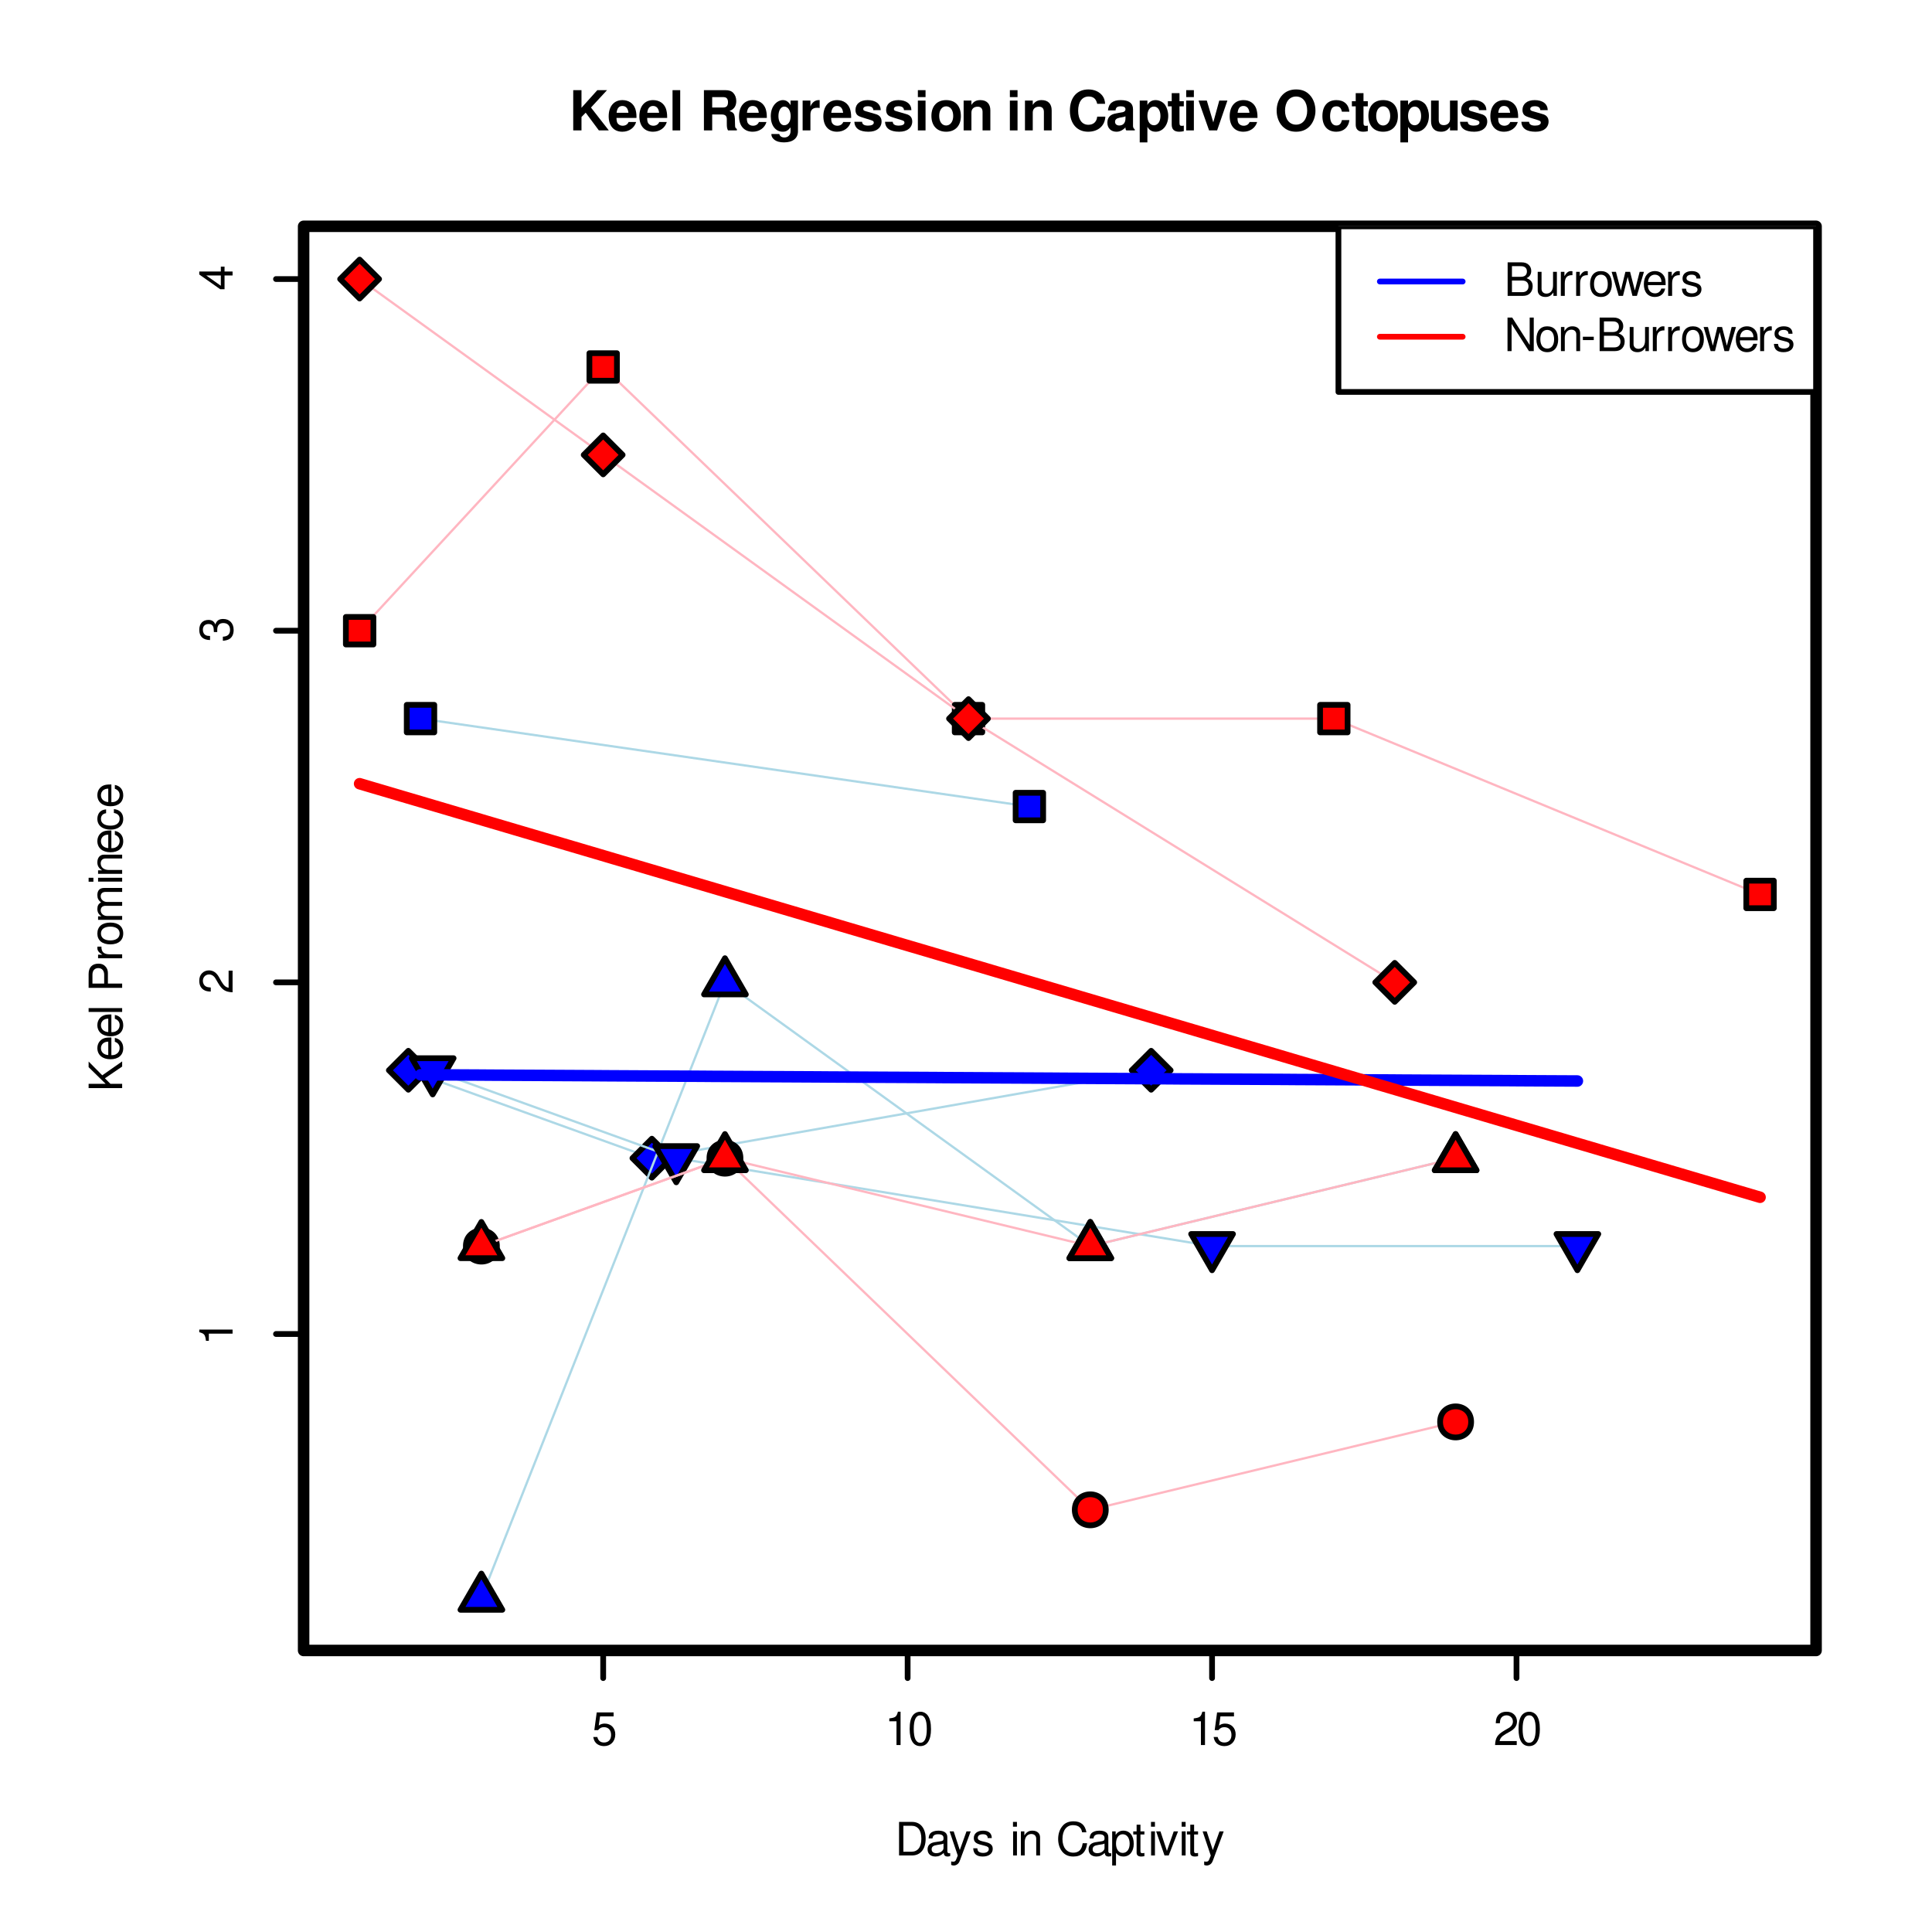 <?xml version="1.0" encoding="UTF-8"?>
<svg xmlns="http://www.w3.org/2000/svg" xmlns:xlink="http://www.w3.org/1999/xlink" width="252pt" height="252pt" viewBox="0 0 252 252" version="1.1">
<defs>
<g>
<symbol overflow="visible" id="glyph0-0">
<path style="stroke:none;" d=""/>
</symbol>
<symbol overflow="visible" id="glyph0-1">
<path style="stroke:none;" d="M 1.609 -1.75 L 2.156 -2.312 L 3.875 0 L 5.172 0 L 2.844 -2.984 L 4.938 -5.25 L 3.672 -5.25 L 1.609 -2.953 L 1.609 -5.25 L 0.531 -5.25 L 0.531 0 L 1.609 0 Z M 1.609 -1.75 "/>
</symbol>
<symbol overflow="visible" id="glyph0-2">
<path style="stroke:none;" d="M 3.781 -1.625 C 3.781 -1.719 3.781 -1.75 3.781 -1.797 C 3.781 -2.188 3.719 -2.547 3.625 -2.828 C 3.375 -3.531 2.75 -3.953 1.953 -3.953 C 0.844 -3.953 0.156 -3.141 0.156 -1.844 C 0.156 -0.594 0.828 0.172 1.938 0.172 C 2.812 0.172 3.516 -0.328 3.734 -1.094 L 2.75 -1.094 C 2.625 -0.781 2.344 -0.609 1.969 -0.609 C 1.688 -0.609 1.453 -0.734 1.312 -0.938 C 1.219 -1.094 1.188 -1.266 1.172 -1.625 Z M 1.188 -2.297 C 1.25 -2.891 1.5 -3.188 1.938 -3.188 C 2.406 -3.188 2.672 -2.875 2.734 -2.297 Z M 1.188 -2.297 "/>
</symbol>
<symbol overflow="visible" id="glyph0-3">
<path style="stroke:none;" d="M 1.484 -5.25 L 0.484 -5.25 L 0.484 0 L 1.484 0 Z M 1.484 -5.25 "/>
</symbol>
<symbol overflow="visible" id="glyph0-4">
<path style="stroke:none;" d=""/>
</symbol>
<symbol overflow="visible" id="glyph0-5">
<path style="stroke:none;" d="M 1.656 -2.078 L 2.891 -2.078 C 3.359 -2.078 3.562 -1.891 3.562 -1.469 L 3.562 -1.25 C 3.562 -1.109 3.562 -0.984 3.562 -0.906 C 3.562 -0.406 3.594 -0.25 3.719 0 L 4.875 0 L 4.875 -0.188 C 4.703 -0.281 4.641 -0.391 4.641 -0.625 C 4.625 -2.172 4.594 -2.25 3.922 -2.531 C 4.516 -2.766 4.797 -3.188 4.797 -3.828 C 4.797 -4.25 4.656 -4.625 4.406 -4.891 C 4.172 -5.141 3.844 -5.25 3.391 -5.25 L 0.578 -5.25 L 0.578 0 L 1.656 0 Z M 1.656 -2.984 L 1.656 -4.344 L 2.953 -4.344 C 3.266 -4.344 3.391 -4.328 3.531 -4.219 C 3.656 -4.109 3.719 -3.922 3.719 -3.688 C 3.719 -3.422 3.656 -3.234 3.531 -3.125 C 3.406 -3.016 3.266 -2.984 2.953 -2.984 Z M 1.656 -2.984 "/>
</symbol>
<symbol overflow="visible" id="glyph0-6">
<path style="stroke:none;" d="M 2.875 -3.891 L 2.875 -3.297 C 2.594 -3.75 2.297 -3.953 1.875 -3.953 C 1.531 -3.953 1.156 -3.781 0.891 -3.5 C 0.5 -3.094 0.297 -2.531 0.297 -1.844 C 0.297 -0.656 0.922 0.172 1.859 0.172 C 2.281 0.172 2.531 0.031 2.875 -0.391 L 2.875 0.125 C 2.875 0.594 2.547 0.922 2.078 0.922 C 1.719 0.922 1.484 0.766 1.406 0.469 L 0.375 0.469 C 0.375 0.766 0.484 0.984 0.75 1.203 C 1.062 1.453 1.484 1.562 2.031 1.562 C 3.156 1.562 3.844 1.031 3.844 0.125 L 3.844 -3.891 Z M 2.062 -3.109 C 2.547 -3.109 2.891 -2.578 2.891 -1.859 C 2.891 -1.156 2.562 -0.672 2.047 -0.672 C 1.609 -0.672 1.297 -1.156 1.297 -1.859 C 1.297 -2.594 1.609 -3.109 2.062 -3.109 Z M 2.062 -3.109 "/>
</symbol>
<symbol overflow="visible" id="glyph0-7">
<path style="stroke:none;" d="M 0.453 -3.891 L 0.453 0 L 1.469 0 L 1.469 -2.062 C 1.469 -2.656 1.75 -2.953 2.344 -2.953 C 2.453 -2.953 2.531 -2.953 2.672 -2.922 L 2.672 -3.953 C 2.609 -3.953 2.578 -3.953 2.547 -3.953 C 2.078 -3.953 1.688 -3.656 1.469 -3.125 L 1.469 -3.891 Z M 0.453 -3.891 "/>
</symbol>
<symbol overflow="visible" id="glyph0-8">
<path style="stroke:none;" d="M 3.641 -2.641 C 3.625 -3.453 2.984 -3.953 1.938 -3.953 C 0.953 -3.953 0.344 -3.453 0.344 -2.656 C 0.344 -2.406 0.422 -2.172 0.562 -2.031 C 0.703 -1.891 0.828 -1.828 1.203 -1.703 L 2.406 -1.328 C 2.656 -1.25 2.734 -1.172 2.734 -1.016 C 2.734 -0.766 2.453 -0.625 1.984 -0.625 C 1.719 -0.625 1.516 -0.672 1.391 -0.766 C 1.281 -0.844 1.234 -0.922 1.203 -1.125 L 0.203 -1.125 C 0.234 -0.281 0.859 0.172 2.047 0.172 C 2.578 0.172 3 0.047 3.281 -0.188 C 3.578 -0.406 3.75 -0.766 3.75 -1.156 C 3.75 -1.656 3.5 -1.984 2.984 -2.125 L 1.703 -2.5 C 1.422 -2.578 1.359 -2.641 1.359 -2.797 C 1.359 -3.016 1.578 -3.156 1.938 -3.156 C 2.422 -3.156 2.656 -2.984 2.672 -2.641 Z M 3.641 -2.641 "/>
</symbol>
<symbol overflow="visible" id="glyph0-9">
<path style="stroke:none;" d="M 1.484 -3.891 L 0.484 -3.891 L 0.484 0 L 1.484 0 Z M 1.484 -5.25 L 0.484 -5.25 L 0.484 -4.344 L 1.484 -4.344 Z M 1.484 -5.25 "/>
</symbol>
<symbol overflow="visible" id="glyph0-10">
<path style="stroke:none;" d="M 2.172 -3.953 C 0.984 -3.953 0.25 -3.172 0.25 -1.891 C 0.25 -0.609 0.984 0.172 2.172 0.172 C 3.359 0.172 4.094 -0.609 4.094 -1.859 C 4.094 -3.188 3.391 -3.953 2.172 -3.953 Z M 2.172 -3.141 C 2.734 -3.141 3.094 -2.641 3.094 -1.875 C 3.094 -1.156 2.719 -0.641 2.172 -0.641 C 1.625 -0.641 1.266 -1.141 1.266 -1.891 C 1.266 -2.641 1.625 -3.141 2.172 -3.141 Z M 2.172 -3.141 "/>
</symbol>
<symbol overflow="visible" id="glyph0-11">
<path style="stroke:none;" d="M 0.453 -3.891 L 0.453 0 L 1.469 0 L 1.469 -2.328 C 1.469 -2.797 1.781 -3.094 2.281 -3.094 C 2.703 -3.094 2.922 -2.859 2.922 -2.406 L 2.922 0 L 3.938 0 L 3.938 -2.609 C 3.938 -3.469 3.469 -3.953 2.625 -3.953 C 2.109 -3.953 1.75 -3.766 1.469 -3.328 L 1.469 -3.891 Z M 0.453 -3.891 "/>
</symbol>
<symbol overflow="visible" id="glyph0-12">
<path style="stroke:none;" d="M 4.906 -3.469 C 4.875 -3.922 4.781 -4.219 4.562 -4.516 C 4.156 -5.047 3.516 -5.344 2.719 -5.344 C 1.234 -5.344 0.312 -4.281 0.312 -2.578 C 0.312 -0.891 1.234 0.172 2.688 0.172 C 4 0.172 4.875 -0.594 4.938 -1.797 L 3.875 -1.797 C 3.812 -1.125 3.391 -0.734 2.719 -0.734 C 1.891 -0.734 1.391 -1.422 1.391 -2.562 C 1.391 -3.719 1.906 -4.422 2.766 -4.422 C 3.391 -4.422 3.734 -4.109 3.875 -3.469 Z M 4.906 -3.469 "/>
</symbol>
<symbol overflow="visible" id="glyph0-13">
<path style="stroke:none;" d="M 3.781 -0.125 C 3.594 -0.281 3.547 -0.406 3.547 -0.594 L 3.547 -2.766 C 3.547 -3.547 3 -3.953 1.953 -3.953 C 0.906 -3.953 0.359 -3.516 0.281 -2.609 L 1.266 -2.609 C 1.312 -3.016 1.484 -3.141 1.969 -3.141 C 2.359 -3.141 2.562 -3.016 2.562 -2.75 C 2.562 -2.625 2.5 -2.516 2.391 -2.453 C 2.25 -2.375 2.25 -2.375 1.75 -2.297 L 1.344 -2.219 C 0.578 -2.094 0.203 -1.703 0.203 -1 C 0.203 -0.297 0.672 0.172 1.391 0.172 C 1.812 0.172 2.203 -0.016 2.562 -0.391 C 2.562 -0.188 2.578 -0.109 2.672 0 L 3.781 0 Z M 2.562 -1.562 C 2.562 -0.984 2.266 -0.641 1.75 -0.641 C 1.422 -0.641 1.203 -0.828 1.203 -1.109 C 1.203 -1.422 1.375 -1.562 1.781 -1.656 L 2.125 -1.719 C 2.406 -1.766 2.438 -1.781 2.562 -1.844 Z M 2.562 -1.562 "/>
</symbol>
<symbol overflow="visible" id="glyph0-14">
<path style="stroke:none;" d="M 1.422 -3.891 L 0.422 -3.891 L 0.422 1.562 L 1.422 1.562 L 1.422 -0.469 C 1.672 -0.031 2.016 0.172 2.5 0.172 C 3.438 0.172 4.141 -0.703 4.141 -1.891 C 4.141 -2.438 3.969 -2.984 3.719 -3.344 C 3.453 -3.703 2.969 -3.953 2.5 -3.953 C 2.016 -3.953 1.672 -3.75 1.422 -3.312 Z M 2.281 -3.109 C 2.781 -3.109 3.125 -2.625 3.125 -1.875 C 3.125 -1.156 2.781 -0.672 2.281 -0.672 C 1.766 -0.672 1.422 -1.156 1.422 -1.891 C 1.422 -2.625 1.766 -3.109 2.281 -3.109 Z M 2.281 -3.109 "/>
</symbol>
<symbol overflow="visible" id="glyph0-15">
<path style="stroke:none;" d="M 2.172 -3.812 L 1.609 -3.812 L 1.609 -4.859 L 0.594 -4.859 L 0.594 -3.812 L 0.094 -3.812 L 0.094 -3.141 L 0.594 -3.141 L 0.594 -0.75 C 0.594 -0.141 0.922 0.172 1.578 0.172 C 1.812 0.172 1.984 0.141 2.172 0.094 L 2.172 -0.625 C 2.062 -0.609 2.016 -0.594 1.938 -0.594 C 1.672 -0.594 1.609 -0.672 1.609 -1.016 L 1.609 -3.141 L 2.172 -3.141 Z M 2.172 -3.812 "/>
</symbol>
<symbol overflow="visible" id="glyph0-16">
<path style="stroke:none;" d="M 2.516 0 L 3.859 -3.891 L 2.797 -3.891 L 2.016 -1.047 L 1.172 -3.891 L 0.094 -3.891 L 1.469 0 Z M 2.516 0 "/>
</symbol>
<symbol overflow="visible" id="glyph0-17">
<path style="stroke:none;" d="M 2.812 -5.344 C 2.078 -5.344 1.469 -5.094 1.016 -4.609 C 0.547 -4.109 0.281 -3.375 0.281 -2.578 C 0.281 -1.797 0.547 -1.062 1.016 -0.562 C 1.484 -0.078 2.062 0.172 2.812 0.172 C 3.562 0.172 4.156 -0.078 4.609 -0.562 C 5.062 -1.047 5.344 -1.812 5.344 -2.547 C 5.344 -3.375 5.078 -4.109 4.609 -4.609 C 4.156 -5.109 3.578 -5.344 2.812 -5.344 Z M 2.812 -4.422 C 3.703 -4.422 4.266 -3.688 4.266 -2.562 C 4.266 -1.484 3.688 -0.75 2.812 -0.75 C 1.938 -0.75 1.375 -1.484 1.375 -2.578 C 1.375 -3.688 1.938 -4.422 2.812 -4.422 Z M 2.812 -4.422 "/>
</symbol>
<symbol overflow="visible" id="glyph0-18">
<path style="stroke:none;" d="M 3.766 -2.438 C 3.688 -3.391 3.062 -3.953 2.078 -3.953 C 0.922 -3.953 0.25 -3.188 0.25 -1.859 C 0.25 -0.578 0.922 0.172 2.062 0.172 C 3.016 0.172 3.672 -0.422 3.766 -1.344 L 2.797 -1.344 C 2.672 -0.844 2.469 -0.641 2.062 -0.641 C 1.562 -0.641 1.25 -1.109 1.25 -1.859 C 1.25 -2.234 1.328 -2.578 1.453 -2.812 C 1.562 -3.031 1.781 -3.141 2.078 -3.141 C 2.484 -3.141 2.672 -2.953 2.797 -2.438 Z M 3.766 -2.438 "/>
</symbol>
<symbol overflow="visible" id="glyph0-19">
<path style="stroke:none;" d="M 3.891 0 L 3.891 -3.891 L 2.891 -3.891 L 2.891 -1.453 C 2.891 -1 2.578 -0.688 2.078 -0.688 C 1.641 -0.688 1.422 -0.922 1.422 -1.391 L 1.422 -3.891 L 0.422 -3.891 L 0.422 -1.188 C 0.422 -0.312 0.891 0.172 1.719 0.172 C 2.25 0.172 2.594 -0.016 2.891 -0.469 L 2.891 0 Z M 3.891 0 "/>
</symbol>
<symbol overflow="visible" id="glyph1-0">
<path style="stroke:none;" d=""/>
</symbol>
<symbol overflow="visible" id="glyph1-1">
<path style="stroke:none;" d="M 0.531 0 L 2.219 0 C 3.328 0 4 -0.828 4 -2.188 C 4 -3.547 3.328 -4.375 2.219 -4.375 L 0.531 -4.375 Z M 1.094 -0.484 L 1.094 -3.875 L 2.125 -3.875 C 2.984 -3.875 3.438 -3.297 3.438 -2.188 C 3.438 -1.078 2.984 -0.484 2.125 -0.484 Z M 1.094 -0.484 "/>
</symbol>
<symbol overflow="visible" id="glyph1-2">
<path style="stroke:none;" d="M 3.203 -0.297 C 3.156 -0.281 3.125 -0.281 3.109 -0.281 C 2.922 -0.281 2.828 -0.375 2.828 -0.531 L 2.828 -2.375 C 2.828 -2.938 2.422 -3.234 1.656 -3.234 C 1.188 -3.234 0.828 -3.109 0.609 -2.875 C 0.469 -2.703 0.406 -2.531 0.391 -2.219 L 0.891 -2.219 C 0.938 -2.594 1.156 -2.766 1.625 -2.766 C 2.094 -2.766 2.328 -2.609 2.328 -2.297 L 2.328 -2.172 C 2.328 -1.953 2.219 -1.875 1.812 -1.828 C 1.109 -1.734 1 -1.703 0.797 -1.625 C 0.438 -1.469 0.25 -1.203 0.25 -0.797 C 0.25 -0.219 0.641 0.141 1.281 0.141 C 1.688 0.141 2 0 2.359 -0.328 C 2.391 0 2.547 0.141 2.875 0.141 C 2.969 0.141 3.047 0.125 3.203 0.078 Z M 2.328 -0.984 C 2.328 -0.828 2.281 -0.719 2.141 -0.578 C 1.938 -0.391 1.688 -0.297 1.391 -0.297 C 1 -0.297 0.781 -0.484 0.781 -0.797 C 0.781 -1.141 0.984 -1.297 1.531 -1.375 C 2.062 -1.453 2.172 -1.469 2.328 -1.547 Z M 2.328 -0.984 "/>
</symbol>
<symbol overflow="visible" id="glyph1-3">
<path style="stroke:none;" d="M 2.328 -3.141 L 1.453 -0.703 L 0.656 -3.141 L 0.125 -3.141 L 1.188 0.016 L 0.984 0.516 C 0.906 0.734 0.797 0.812 0.594 0.812 C 0.5 0.812 0.438 0.797 0.328 0.781 L 0.328 1.234 C 0.422 1.281 0.531 1.312 0.656 1.312 C 0.828 1.312 1 1.25 1.125 1.156 C 1.281 1.047 1.375 0.906 1.469 0.656 L 2.875 -3.141 Z M 2.328 -3.141 "/>
</symbol>
<symbol overflow="visible" id="glyph1-4">
<path style="stroke:none;" d="M 2.625 -2.266 C 2.625 -2.891 2.219 -3.234 1.484 -3.234 C 0.75 -3.234 0.281 -2.859 0.281 -2.281 C 0.281 -1.781 0.531 -1.547 1.281 -1.375 L 1.75 -1.25 C 2.094 -1.172 2.234 -1.047 2.234 -0.828 C 2.234 -0.516 1.938 -0.328 1.5 -0.328 C 1.234 -0.328 1 -0.406 0.875 -0.531 C 0.797 -0.625 0.766 -0.719 0.734 -0.938 L 0.203 -0.938 C 0.234 -0.203 0.641 0.141 1.453 0.141 C 2.25 0.141 2.75 -0.25 2.75 -0.859 C 2.75 -1.328 2.484 -1.578 1.859 -1.734 L 1.391 -1.844 C 0.984 -1.938 0.797 -2.078 0.797 -2.297 C 0.797 -2.594 1.062 -2.766 1.469 -2.766 C 1.875 -2.766 2.094 -2.594 2.094 -2.266 Z M 2.625 -2.266 "/>
</symbol>
<symbol overflow="visible" id="glyph1-5">
<path style="stroke:none;" d=""/>
</symbol>
<symbol overflow="visible" id="glyph1-6">
<path style="stroke:none;" d="M 0.906 -3.141 L 0.406 -3.141 L 0.406 0 L 0.906 0 Z M 0.906 -4.375 L 0.391 -4.375 L 0.391 -3.75 L 0.906 -3.75 Z M 0.906 -4.375 "/>
</symbol>
<symbol overflow="visible" id="glyph1-7">
<path style="stroke:none;" d="M 0.422 -3.141 L 0.422 0 L 0.922 0 L 0.922 -1.734 C 0.922 -2.375 1.266 -2.797 1.781 -2.797 C 2.172 -2.797 2.422 -2.562 2.422 -2.172 L 2.422 0 L 2.922 0 L 2.922 -2.375 C 2.922 -2.891 2.531 -3.234 1.922 -3.234 C 1.453 -3.234 1.156 -3.047 0.875 -2.609 L 0.875 -3.141 Z M 0.422 -3.141 "/>
</symbol>
<symbol overflow="visible" id="glyph1-8">
<path style="stroke:none;" d="M 3.969 -3.016 C 3.797 -3.984 3.25 -4.453 2.281 -4.453 C 1.703 -4.453 1.219 -4.266 0.906 -3.906 C 0.5 -3.469 0.281 -2.844 0.281 -2.141 C 0.281 -1.422 0.516 -0.797 0.922 -0.375 C 1.266 -0.031 1.688 0.141 2.266 0.141 C 3.328 0.141 3.938 -0.438 4.062 -1.594 L 3.484 -1.594 C 3.438 -1.297 3.375 -1.094 3.281 -0.922 C 3.109 -0.562 2.734 -0.359 2.266 -0.359 C 1.391 -0.359 0.844 -1.047 0.844 -2.141 C 0.844 -3.266 1.375 -3.953 2.219 -3.953 C 2.578 -3.953 2.906 -3.859 3.078 -3.672 C 3.25 -3.531 3.344 -3.344 3.406 -3.016 Z M 3.969 -3.016 "/>
</symbol>
<symbol overflow="visible" id="glyph1-9">
<path style="stroke:none;" d="M 0.328 1.312 L 0.828 1.312 L 0.828 -0.328 C 1.094 0 1.391 0.141 1.797 0.141 C 2.609 0.141 3.141 -0.516 3.141 -1.516 C 3.141 -2.578 2.625 -3.234 1.781 -3.234 C 1.359 -3.234 1.016 -3.047 0.781 -2.672 L 0.781 -3.141 L 0.328 -3.141 Z M 1.703 -2.766 C 2.25 -2.766 2.609 -2.281 2.609 -1.531 C 2.609 -0.812 2.25 -0.328 1.703 -0.328 C 1.172 -0.328 0.828 -0.812 0.828 -1.547 C 0.828 -2.281 1.172 -2.766 1.703 -2.766 Z M 1.703 -2.766 "/>
</symbol>
<symbol overflow="visible" id="glyph1-10">
<path style="stroke:none;" d="M 1.531 -3.141 L 1.016 -3.141 L 1.016 -4.016 L 0.516 -4.016 L 0.516 -3.141 L 0.078 -3.141 L 0.078 -2.734 L 0.516 -2.734 L 0.516 -0.359 C 0.516 -0.031 0.719 0.141 1.109 0.141 C 1.25 0.141 1.359 0.125 1.531 0.094 L 1.531 -0.328 C 1.453 -0.312 1.391 -0.297 1.281 -0.297 C 1.062 -0.297 1.016 -0.359 1.016 -0.578 L 1.016 -2.734 L 1.531 -2.734 Z M 1.531 -3.141 "/>
</symbol>
<symbol overflow="visible" id="glyph1-11">
<path style="stroke:none;" d="M 1.703 0 L 2.922 -3.141 L 2.359 -3.141 L 1.469 -0.594 L 0.625 -3.141 L 0.062 -3.141 L 1.156 0 Z M 1.703 0 "/>
</symbol>
<symbol overflow="visible" id="glyph1-12">
<path style="stroke:none;" d="M 2.859 -4.25 L 0.656 -4.25 L 0.344 -1.938 L 0.828 -1.938 C 1.078 -2.234 1.281 -2.328 1.609 -2.328 C 2.188 -2.328 2.531 -1.938 2.531 -1.312 C 2.531 -0.703 2.188 -0.328 1.609 -0.328 C 1.141 -0.328 0.859 -0.562 0.734 -1.047 L 0.203 -1.047 C 0.281 -0.703 0.344 -0.531 0.469 -0.375 C 0.703 -0.047 1.141 0.141 1.625 0.141 C 2.484 0.141 3.078 -0.484 3.078 -1.391 C 3.078 -2.219 2.516 -2.797 1.703 -2.797 C 1.406 -2.797 1.156 -2.719 0.922 -2.547 L 1.094 -3.734 L 2.859 -3.734 Z M 2.859 -4.25 "/>
</symbol>
<symbol overflow="visible" id="glyph1-13">
<path style="stroke:none;" d="M 1.547 -3.094 L 1.547 0 L 2.078 0 L 2.078 -4.344 L 1.734 -4.344 C 1.547 -3.672 1.422 -3.578 0.609 -3.469 L 0.609 -3.094 Z M 1.547 -3.094 "/>
</symbol>
<symbol overflow="visible" id="glyph1-14">
<path style="stroke:none;" d="M 1.656 -4.344 C 1.25 -4.344 0.891 -4.156 0.672 -3.859 C 0.391 -3.484 0.266 -2.906 0.266 -2.094 C 0.266 -0.641 0.734 0.141 1.656 0.141 C 2.547 0.141 3.047 -0.641 3.047 -2.062 C 3.047 -2.906 2.906 -3.469 2.625 -3.859 C 2.406 -4.156 2.047 -4.344 1.656 -4.344 Z M 1.656 -3.875 C 2.219 -3.875 2.5 -3.281 2.5 -2.109 C 2.5 -0.875 2.219 -0.297 1.641 -0.297 C 1.078 -0.297 0.797 -0.906 0.797 -2.094 C 0.797 -3.281 1.078 -3.875 1.656 -3.875 Z M 1.656 -3.875 "/>
</symbol>
<symbol overflow="visible" id="glyph1-15">
<path style="stroke:none;" d="M 3.031 -0.516 L 0.797 -0.516 C 0.859 -0.875 1.047 -1.109 1.562 -1.422 L 2.172 -1.766 C 2.766 -2.094 3.062 -2.531 3.062 -3.078 C 3.062 -3.438 2.922 -3.766 2.672 -4 C 2.422 -4.234 2.109 -4.344 1.703 -4.344 C 1.156 -4.344 0.766 -4.141 0.531 -3.781 C 0.375 -3.547 0.312 -3.281 0.297 -2.844 L 0.828 -2.844 C 0.844 -3.125 0.875 -3.312 0.953 -3.453 C 1.094 -3.719 1.375 -3.875 1.688 -3.875 C 2.172 -3.875 2.531 -3.531 2.531 -3.062 C 2.531 -2.719 2.328 -2.406 1.953 -2.203 L 1.391 -1.875 C 0.516 -1.359 0.25 -0.953 0.203 0 L 3.031 0 Z M 3.031 -0.516 "/>
</symbol>
<symbol overflow="visible" id="glyph1-16">
<path style="stroke:none;" d="M 0.469 0 L 2.453 0 C 2.859 0 3.172 -0.109 3.406 -0.359 C 3.625 -0.594 3.734 -0.906 3.734 -1.25 C 3.734 -1.781 3.5 -2.094 2.938 -2.312 C 3.344 -2.5 3.547 -2.812 3.547 -3.266 C 3.547 -3.594 3.422 -3.859 3.203 -4.062 C 2.969 -4.281 2.672 -4.375 2.25 -4.375 L 0.469 -4.375 Z M 1.031 -2.484 L 1.031 -3.875 L 2.109 -3.875 C 2.422 -3.875 2.594 -3.844 2.75 -3.719 C 2.906 -3.609 2.984 -3.422 2.984 -3.188 C 2.984 -2.953 2.906 -2.766 2.75 -2.641 C 2.594 -2.531 2.422 -2.484 2.109 -2.484 Z M 1.031 -0.484 L 1.031 -2 L 2.391 -2 C 2.891 -2 3.188 -1.719 3.188 -1.234 C 3.188 -0.781 2.891 -0.484 2.391 -0.484 Z M 1.031 -0.484 "/>
</symbol>
<symbol overflow="visible" id="glyph1-17">
<path style="stroke:none;" d="M 2.891 0 L 2.891 -3.141 L 2.391 -3.141 L 2.391 -1.359 C 2.391 -0.719 2.062 -0.297 1.531 -0.297 C 1.141 -0.297 0.891 -0.547 0.891 -0.922 L 0.891 -3.141 L 0.391 -3.141 L 0.391 -0.719 C 0.391 -0.203 0.781 0.141 1.391 0.141 C 1.859 0.141 2.141 -0.031 2.438 -0.438 L 2.438 0 Z M 2.891 0 "/>
</symbol>
<symbol overflow="visible" id="glyph1-18">
<path style="stroke:none;" d="M 0.406 -3.141 L 0.406 0 L 0.922 0 L 0.922 -1.625 C 0.922 -2.391 1.234 -2.719 1.922 -2.703 L 1.922 -3.219 C 1.844 -3.234 1.797 -3.234 1.734 -3.234 C 1.406 -3.234 1.156 -3.047 0.875 -2.578 L 0.875 -3.141 Z M 0.406 -3.141 "/>
</symbol>
<symbol overflow="visible" id="glyph1-19">
<path style="stroke:none;" d="M 1.625 -3.234 C 0.75 -3.234 0.219 -2.609 0.219 -1.547 C 0.219 -0.484 0.75 0.141 1.641 0.141 C 2.531 0.141 3.062 -0.484 3.062 -1.531 C 3.062 -2.609 2.547 -3.234 1.625 -3.234 Z M 1.641 -2.766 C 2.203 -2.766 2.531 -2.312 2.531 -1.531 C 2.531 -0.781 2.188 -0.328 1.641 -0.328 C 1.078 -0.328 0.734 -0.781 0.734 -1.547 C 0.734 -2.312 1.078 -2.766 1.641 -2.766 Z M 1.641 -2.766 "/>
</symbol>
<symbol overflow="visible" id="glyph1-20">
<path style="stroke:none;" d="M 3.328 0 L 4.25 -3.141 L 3.688 -3.141 L 3.062 -0.703 L 2.438 -3.141 L 1.828 -3.141 L 1.234 -0.703 L 0.594 -3.141 L 0.031 -3.141 L 0.953 0 L 1.516 0 L 2.125 -2.469 L 2.75 0 Z M 3.328 0 "/>
</symbol>
<symbol overflow="visible" id="glyph1-21">
<path style="stroke:none;" d="M 3.078 -1.406 C 3.078 -1.891 3.047 -2.172 2.953 -2.406 C 2.75 -2.922 2.266 -3.234 1.688 -3.234 C 0.797 -3.234 0.234 -2.562 0.234 -1.531 C 0.234 -0.484 0.781 0.141 1.672 0.141 C 2.391 0.141 2.891 -0.266 3.016 -0.953 L 2.516 -0.953 C 2.375 -0.547 2.094 -0.328 1.688 -0.328 C 1.375 -0.328 1.094 -0.469 0.938 -0.734 C 0.812 -0.906 0.766 -1.094 0.766 -1.406 Z M 0.781 -1.812 C 0.812 -2.391 1.172 -2.766 1.672 -2.766 C 2.188 -2.766 2.531 -2.375 2.531 -1.812 Z M 0.781 -1.812 "/>
</symbol>
<symbol overflow="visible" id="glyph1-22">
<path style="stroke:none;" d="M 3.875 -4.375 L 3.344 -4.375 L 3.344 -0.797 L 1.062 -4.375 L 0.453 -4.375 L 0.453 0 L 0.984 0 L 0.984 -3.547 L 3.25 0 L 3.875 0 Z M 3.875 -4.375 "/>
</symbol>
<symbol overflow="visible" id="glyph1-23">
<path style="stroke:none;" d="M 1.703 -1.875 L 0.281 -1.875 L 0.281 -1.438 L 1.703 -1.438 Z M 1.703 -1.875 "/>
</symbol>
<symbol overflow="visible" id="glyph2-0">
<path style="stroke:none;" d=""/>
</symbol>
<symbol overflow="visible" id="glyph2-1">
<path style="stroke:none;" d="M -1.531 -1.031 L -2.25 -1.75 L 0 -3.281 L 0 -3.953 L -2.594 -2.141 L -4.375 -3.938 L -4.375 -3.203 L -2.156 -1.031 L -4.375 -1.031 L -4.375 -0.469 L 0 -0.469 L 0 -1.031 Z M -1.531 -1.031 "/>
</symbol>
<symbol overflow="visible" id="glyph2-2">
<path style="stroke:none;" d="M -1.406 -3.078 C -1.891 -3.078 -2.172 -3.047 -2.406 -2.953 C -2.922 -2.75 -3.234 -2.266 -3.234 -1.688 C -3.234 -0.797 -2.562 -0.234 -1.531 -0.234 C -0.484 -0.234 0.141 -0.781 0.141 -1.672 C 0.141 -2.391 -0.266 -2.891 -0.953 -3.016 L -0.953 -2.516 C -0.547 -2.375 -0.328 -2.094 -0.328 -1.688 C -0.328 -1.375 -0.469 -1.094 -0.734 -0.938 C -0.906 -0.812 -1.094 -0.766 -1.406 -0.766 Z M -1.812 -0.781 C -2.391 -0.812 -2.766 -1.172 -2.766 -1.672 C -2.766 -2.188 -2.375 -2.531 -1.812 -2.531 Z M -1.812 -0.781 "/>
</symbol>
<symbol overflow="visible" id="glyph2-3">
<path style="stroke:none;" d="M -4.375 -0.906 L -4.375 -0.406 L 0 -0.406 L 0 -0.906 Z M -4.375 -0.906 "/>
</symbol>
<symbol overflow="visible" id="glyph2-4">
<path style="stroke:none;" d=""/>
</symbol>
<symbol overflow="visible" id="glyph2-5">
<path style="stroke:none;" d="M -1.859 -1.109 L -1.859 -2.484 C -1.859 -2.812 -1.953 -3.094 -2.172 -3.328 C -2.406 -3.594 -2.688 -3.703 -3.094 -3.703 C -3.906 -3.703 -4.375 -3.219 -4.375 -2.359 L -4.375 -0.547 L 0 -0.547 L 0 -1.109 Z M -2.344 -1.109 L -3.875 -1.109 L -3.875 -2.266 C -3.875 -2.797 -3.594 -3.125 -3.109 -3.125 C -2.641 -3.125 -2.344 -2.797 -2.344 -2.266 Z M -2.344 -1.109 "/>
</symbol>
<symbol overflow="visible" id="glyph2-6">
<path style="stroke:none;" d="M -3.141 -0.406 L 0 -0.406 L 0 -0.922 L -1.625 -0.922 C -2.391 -0.922 -2.719 -1.234 -2.703 -1.922 L -3.219 -1.922 C -3.234 -1.844 -3.234 -1.797 -3.234 -1.734 C -3.234 -1.406 -3.047 -1.156 -2.578 -0.875 L -3.141 -0.875 Z M -3.141 -0.406 "/>
</symbol>
<symbol overflow="visible" id="glyph2-7">
<path style="stroke:none;" d="M -3.234 -1.625 C -3.234 -0.75 -2.609 -0.219 -1.547 -0.219 C -0.484 -0.219 0.141 -0.75 0.141 -1.641 C 0.141 -2.531 -0.484 -3.062 -1.531 -3.062 C -2.609 -3.062 -3.234 -2.547 -3.234 -1.625 Z M -2.766 -1.641 C -2.766 -2.203 -2.312 -2.531 -1.531 -2.531 C -0.781 -2.531 -0.328 -2.188 -0.328 -1.641 C -0.328 -1.078 -0.781 -0.734 -1.547 -0.734 C -2.312 -0.734 -2.766 -1.078 -2.766 -1.641 Z M -2.766 -1.641 "/>
</symbol>
<symbol overflow="visible" id="glyph2-8">
<path style="stroke:none;" d="M -3.141 -0.422 L 0 -0.422 L 0 -0.922 L -1.969 -0.922 C -2.438 -0.922 -2.797 -1.25 -2.797 -1.656 C -2.797 -2.031 -2.562 -2.25 -2.172 -2.25 L 0 -2.25 L 0 -2.75 L -1.969 -2.75 C -2.438 -2.75 -2.797 -3.078 -2.797 -3.484 C -2.797 -3.859 -2.562 -4.062 -2.172 -4.062 L 0 -4.062 L 0 -4.578 L -2.359 -4.578 C -2.922 -4.578 -3.234 -4.25 -3.234 -3.656 C -3.234 -3.234 -3.109 -2.984 -2.75 -2.688 C -3.094 -2.516 -3.234 -2.25 -3.234 -1.844 C -3.234 -1.422 -3.078 -1.141 -2.703 -0.875 L -3.141 -0.875 Z M -3.141 -0.422 "/>
</symbol>
<symbol overflow="visible" id="glyph2-9">
<path style="stroke:none;" d="M -3.141 -0.906 L -3.141 -0.406 L 0 -0.406 L 0 -0.906 Z M -4.375 -0.906 L -4.375 -0.391 L -3.75 -0.391 L -3.75 -0.906 Z M -4.375 -0.906 "/>
</symbol>
<symbol overflow="visible" id="glyph2-10">
<path style="stroke:none;" d="M -3.141 -0.422 L 0 -0.422 L 0 -0.922 L -1.734 -0.922 C -2.375 -0.922 -2.797 -1.266 -2.797 -1.781 C -2.797 -2.172 -2.562 -2.422 -2.172 -2.422 L 0 -2.422 L 0 -2.922 L -2.375 -2.922 C -2.891 -2.922 -3.234 -2.531 -3.234 -1.922 C -3.234 -1.453 -3.047 -1.156 -2.609 -0.875 L -3.141 -0.875 Z M -3.141 -0.422 "/>
</symbol>
<symbol overflow="visible" id="glyph2-11">
<path style="stroke:none;" d="M -2.094 -2.828 C -2.391 -2.797 -2.594 -2.734 -2.766 -2.609 C -3.062 -2.406 -3.234 -2.016 -3.234 -1.578 C -3.234 -0.734 -2.562 -0.188 -1.516 -0.188 C -0.5 -0.188 0.141 -0.719 0.141 -1.578 C 0.141 -2.328 -0.312 -2.797 -1.078 -2.859 L -1.078 -2.359 C -0.578 -2.281 -0.328 -2.016 -0.328 -1.594 C -0.328 -1.031 -0.781 -0.703 -1.516 -0.703 C -2.297 -0.703 -2.766 -1.031 -2.766 -1.578 C -2.766 -2 -2.531 -2.266 -2.094 -2.328 Z M -2.094 -2.828 "/>
</symbol>
<symbol overflow="visible" id="glyph2-12">
<path style="stroke:none;" d="M -3.094 -1.547 L 0 -1.547 L 0 -2.078 L -4.344 -2.078 L -4.344 -1.734 C -3.672 -1.547 -3.578 -1.422 -3.469 -0.609 L -3.094 -0.609 Z M -3.094 -1.547 "/>
</symbol>
<symbol overflow="visible" id="glyph2-13">
<path style="stroke:none;" d="M -0.516 -3.031 L -0.516 -0.797 C -0.875 -0.859 -1.109 -1.047 -1.422 -1.562 L -1.766 -2.172 C -2.094 -2.766 -2.531 -3.062 -3.078 -3.062 C -3.438 -3.062 -3.766 -2.922 -4 -2.672 C -4.234 -2.422 -4.344 -2.109 -4.344 -1.703 C -4.344 -1.156 -4.141 -0.766 -3.781 -0.531 C -3.547 -0.375 -3.281 -0.312 -2.844 -0.297 L -2.844 -0.828 C -3.125 -0.844 -3.312 -0.875 -3.453 -0.953 C -3.719 -1.094 -3.875 -1.375 -3.875 -1.688 C -3.875 -2.172 -3.531 -2.531 -3.062 -2.531 C -2.719 -2.531 -2.406 -2.328 -2.203 -1.953 L -1.875 -1.391 C -1.359 -0.516 -0.953 -0.25 0 -0.203 L 0 -3.031 Z M -0.516 -3.031 "/>
</symbol>
<symbol overflow="visible" id="glyph2-14">
<path style="stroke:none;" d="M -2 -1.328 L -2 -1.609 C -2 -2.188 -1.734 -2.5 -1.203 -2.5 C -0.656 -2.5 -0.328 -2.172 -0.328 -1.625 C -0.328 -1.031 -0.625 -0.75 -1.266 -0.719 L -1.266 -0.188 C -0.906 -0.219 -0.688 -0.281 -0.484 -0.375 C -0.078 -0.594 0.141 -1.016 0.141 -1.594 C 0.141 -2.469 -0.391 -3.031 -1.219 -3.031 C -1.766 -3.031 -2.062 -2.828 -2.25 -2.312 C -2.406 -2.719 -2.703 -2.906 -3.141 -2.906 C -3.891 -2.906 -4.344 -2.422 -4.344 -1.609 C -4.344 -0.75 -3.859 -0.297 -2.938 -0.281 L -2.938 -0.812 C -3.203 -0.812 -3.359 -0.844 -3.484 -0.906 C -3.734 -1.031 -3.875 -1.297 -3.875 -1.625 C -3.875 -2.094 -3.594 -2.375 -3.125 -2.375 C -2.812 -2.375 -2.641 -2.266 -2.531 -2.031 C -2.469 -1.891 -2.453 -1.688 -2.438 -1.328 Z M -2 -1.328 "/>
</symbol>
<symbol overflow="visible" id="glyph2-15">
<path style="stroke:none;" d="M -1.047 -1.969 L 0 -1.969 L 0 -2.484 L -1.047 -2.484 L -1.047 -3.125 L -1.531 -3.125 L -1.531 -2.484 L -4.344 -2.484 L -4.344 -2.094 L -1.609 -0.172 L -1.047 -0.172 Z M -1.531 -1.969 L -1.531 -0.625 L -3.438 -1.969 Z M -1.531 -1.969 "/>
</symbol>
</g>
<clipPath id="clip1">
  <path d="M 174 29.52 L 236.883 29.52 L 236.883 52 L 174 52 Z M 174 29.52 "/>
</clipPath>
</defs>
<g id="surface6">
<rect x="0" y="0" width="252" height="252" style="fill:rgb(100%,100%,100%);fill-opacity:1;stroke:none;"/>
<g style="fill:rgb(0%,0%,0%);fill-opacity:1;">
  <use xlink:href="#glyph0-1" x="74.238" y="17.01"/>
  <use xlink:href="#glyph0-2" x="79.238" y="17.01"/>
  <use xlink:href="#glyph0-2" x="83.238" y="17.01"/>
  <use xlink:href="#glyph0-3" x="87.238" y="17.01"/>
  <use xlink:href="#glyph0-4" x="89.238" y="17.01"/>
  <use xlink:href="#glyph0-5" x="91.238" y="17.01"/>
  <use xlink:href="#glyph0-2" x="96.238" y="17.01"/>
  <use xlink:href="#glyph0-6" x="100.238" y="17.01"/>
  <use xlink:href="#glyph0-7" x="104.238" y="17.01"/>
  <use xlink:href="#glyph0-2" x="107.238" y="17.01"/>
  <use xlink:href="#glyph0-8" x="111.238" y="17.01"/>
  <use xlink:href="#glyph0-8" x="115.238" y="17.01"/>
  <use xlink:href="#glyph0-9" x="119.238" y="17.01"/>
  <use xlink:href="#glyph0-10" x="121.238" y="17.01"/>
  <use xlink:href="#glyph0-11" x="125.238" y="17.01"/>
  <use xlink:href="#glyph0-4" x="129.238" y="17.01"/>
  <use xlink:href="#glyph0-9" x="131.238" y="17.01"/>
  <use xlink:href="#glyph0-11" x="133.238" y="17.01"/>
  <use xlink:href="#glyph0-4" x="137.238" y="17.01"/>
  <use xlink:href="#glyph0-12" x="139.238" y="17.01"/>
  <use xlink:href="#glyph0-13" x="144.238" y="17.01"/>
  <use xlink:href="#glyph0-14" x="148.238" y="17.01"/>
  <use xlink:href="#glyph0-15" x="152.238" y="17.01"/>
  <use xlink:href="#glyph0-9" x="154.238" y="17.01"/>
  <use xlink:href="#glyph0-16" x="156.238" y="17.01"/>
  <use xlink:href="#glyph0-2" x="160.238" y="17.01"/>
  <use xlink:href="#glyph0-4" x="164.238" y="17.01"/>
  <use xlink:href="#glyph0-17" x="166.238" y="17.01"/>
  <use xlink:href="#glyph0-18" x="172.238" y="17.01"/>
  <use xlink:href="#glyph0-15" x="176.238" y="17.01"/>
  <use xlink:href="#glyph0-10" x="178.238" y="17.01"/>
  <use xlink:href="#glyph0-14" x="182.238" y="17.01"/>
  <use xlink:href="#glyph0-19" x="186.238" y="17.01"/>
  <use xlink:href="#glyph0-8" x="190.238" y="17.01"/>
  <use xlink:href="#glyph0-2" x="194.238" y="17.01"/>
  <use xlink:href="#glyph0-8" x="198.238" y="17.01"/>
</g>
<g style="fill:rgb(0%,0%,0%);fill-opacity:1;">
  <use xlink:href="#glyph1-1" x="116.738" y="242.015"/>
  <use xlink:href="#glyph1-2" x="120.738" y="242.015"/>
  <use xlink:href="#glyph1-3" x="123.738" y="242.015"/>
  <use xlink:href="#glyph1-4" x="126.738" y="242.015"/>
  <use xlink:href="#glyph1-5" x="129.738" y="242.015"/>
  <use xlink:href="#glyph1-6" x="131.738" y="242.015"/>
  <use xlink:href="#glyph1-7" x="132.738" y="242.015"/>
  <use xlink:href="#glyph1-5" x="135.738" y="242.015"/>
  <use xlink:href="#glyph1-8" x="137.738" y="242.015"/>
  <use xlink:href="#glyph1-2" x="141.738" y="242.015"/>
  <use xlink:href="#glyph1-9" x="144.738" y="242.015"/>
  <use xlink:href="#glyph1-10" x="147.738" y="242.015"/>
  <use xlink:href="#glyph1-6" x="149.738" y="242.015"/>
  <use xlink:href="#glyph1-11" x="150.738" y="242.015"/>
  <use xlink:href="#glyph1-6" x="153.738" y="242.015"/>
  <use xlink:href="#glyph1-10" x="154.738" y="242.015"/>
  <use xlink:href="#glyph1-3" x="156.738" y="242.015"/>
</g>
<g style="fill:rgb(0%,0%,0%);fill-opacity:1;">
  <use xlink:href="#glyph2-1" x="15.933" y="142.398"/>
  <use xlink:href="#glyph2-2" x="15.933" y="138.398"/>
  <use xlink:href="#glyph2-2" x="15.933" y="135.398"/>
  <use xlink:href="#glyph2-3" x="15.933" y="132.398"/>
  <use xlink:href="#glyph2-4" x="15.933" y="131.398"/>
  <use xlink:href="#glyph2-5" x="15.933" y="129.398"/>
  <use xlink:href="#glyph2-6" x="15.933" y="125.398"/>
  <use xlink:href="#glyph2-7" x="15.933" y="123.398"/>
  <use xlink:href="#glyph2-8" x="15.933" y="120.398"/>
  <use xlink:href="#glyph2-9" x="15.933" y="115.398"/>
  <use xlink:href="#glyph2-10" x="15.933" y="114.398"/>
  <use xlink:href="#glyph2-2" x="15.933" y="111.398"/>
  <use xlink:href="#glyph2-11" x="15.933" y="108.398"/>
  <use xlink:href="#glyph2-2" x="15.933" y="105.398"/>
</g>
<path style="fill:none;stroke-width:1.5;stroke-linecap:round;stroke-linejoin:round;stroke:rgb(0%,0%,0%);stroke-opacity:1;stroke-miterlimit:10;" d="M 39.602 215.281 L 236.879 215.281 L 236.879 29.52 L 39.602 29.52 Z M 39.602 215.281 "/>
<path style="fill:none;stroke-width:0.75;stroke-linecap:round;stroke-linejoin:round;stroke:rgb(0%,0%,0%);stroke-opacity:1;stroke-miterlimit:10;" d="M 78.676 215.281 L 197.805 215.281 "/>
<path style="fill:none;stroke-width:0.75;stroke-linecap:round;stroke-linejoin:round;stroke:rgb(0%,0%,0%);stroke-opacity:1;stroke-miterlimit:10;" d="M 78.676 215.281 L 78.676 218.879 "/>
<path style="fill:none;stroke-width:0.75;stroke-linecap:round;stroke-linejoin:round;stroke:rgb(0%,0%,0%);stroke-opacity:1;stroke-miterlimit:10;" d="M 118.387 215.281 L 118.387 218.879 "/>
<path style="fill:none;stroke-width:0.75;stroke-linecap:round;stroke-linejoin:round;stroke:rgb(0%,0%,0%);stroke-opacity:1;stroke-miterlimit:10;" d="M 158.094 215.281 L 158.094 218.879 "/>
<path style="fill:none;stroke-width:0.75;stroke-linecap:round;stroke-linejoin:round;stroke:rgb(0%,0%,0%);stroke-opacity:1;stroke-miterlimit:10;" d="M 197.805 215.281 L 197.805 218.879 "/>
<g style="fill:rgb(0%,0%,0%);fill-opacity:1;">
  <use xlink:href="#glyph1-12" x="77.176" y="227.612"/>
</g>
<g style="fill:rgb(0%,0%,0%);fill-opacity:1;">
  <use xlink:href="#glyph1-13" x="115.387" y="227.612"/>
  <use xlink:href="#glyph1-14" x="118.387" y="227.612"/>
</g>
<g style="fill:rgb(0%,0%,0%);fill-opacity:1;">
  <use xlink:href="#glyph1-13" x="155.094" y="227.612"/>
  <use xlink:href="#glyph1-12" x="158.094" y="227.612"/>
</g>
<g style="fill:rgb(0%,0%,0%);fill-opacity:1;">
  <use xlink:href="#glyph1-15" x="194.805" y="227.612"/>
  <use xlink:href="#glyph1-14" x="197.805" y="227.612"/>
</g>
<path style="fill:none;stroke-width:0.75;stroke-linecap:round;stroke-linejoin:round;stroke:rgb(0%,0%,0%);stroke-opacity:1;stroke-miterlimit:10;" d="M 39.602 174 L 39.602 36.398 "/>
<path style="fill:none;stroke-width:0.75;stroke-linecap:round;stroke-linejoin:round;stroke:rgb(0%,0%,0%);stroke-opacity:1;stroke-miterlimit:10;" d="M 39.602 174 L 36 174 "/>
<path style="fill:none;stroke-width:0.75;stroke-linecap:round;stroke-linejoin:round;stroke:rgb(0%,0%,0%);stroke-opacity:1;stroke-miterlimit:10;" d="M 39.602 128.133 L 36 128.133 "/>
<path style="fill:none;stroke-width:0.75;stroke-linecap:round;stroke-linejoin:round;stroke:rgb(0%,0%,0%);stroke-opacity:1;stroke-miterlimit:10;" d="M 39.602 82.266 L 36 82.266 "/>
<path style="fill:none;stroke-width:0.75;stroke-linecap:round;stroke-linejoin:round;stroke:rgb(0%,0%,0%);stroke-opacity:1;stroke-miterlimit:10;" d="M 39.602 36.398 L 36 36.398 "/>
<g style="fill:rgb(0%,0%,0%);fill-opacity:1;">
  <use xlink:href="#glyph2-12" x="30.335" y="175.5"/>
</g>
<g style="fill:rgb(0%,0%,0%);fill-opacity:1;">
  <use xlink:href="#glyph2-13" x="30.335" y="129.633"/>
</g>
<g style="fill:rgb(0%,0%,0%);fill-opacity:1;">
  <use xlink:href="#glyph2-14" x="30.335" y="83.766"/>
</g>
<g style="fill:rgb(0%,0%,0%);fill-opacity:1;">
  <use xlink:href="#glyph2-15" x="30.335" y="37.898"/>
</g>
<path style="fill:none;stroke-width:0.3;stroke-linecap:round;stroke-linejoin:round;stroke:rgb(67.843%,84.706%,90.196%);stroke-opacity:1;stroke-miterlimit:10;" d="M 54.848 93.734 L 134.27 105.199 "/>
<path style="fill-rule:nonzero;fill:rgb(0%,0%,100%);fill-opacity:1;stroke-width:0.75;stroke-linecap:round;stroke-linejoin:round;stroke:rgb(0%,0%,0%);stroke-opacity:1;stroke-miterlimit:10;" d="M 53.055 95.527 L 56.645 95.527 L 56.645 91.938 L 53.055 91.938 Z M 53.055 95.527 "/>
<path style="fill-rule:nonzero;fill:rgb(0%,0%,100%);fill-opacity:1;stroke-width:0.75;stroke-linecap:round;stroke-linejoin:round;stroke:rgb(0%,0%,0%);stroke-opacity:1;stroke-miterlimit:10;" d="M 132.473 106.996 L 136.062 106.996 L 136.062 103.406 L 132.473 103.406 Z M 132.473 106.996 "/>
<path style="fill:none;stroke-width:0.3;stroke-linecap:round;stroke-linejoin:round;stroke:rgb(67.843%,84.706%,90.196%);stroke-opacity:1;stroke-miterlimit:10;" d="M 53.262 139.602 L 85.027 151.066 L 150.152 139.602 "/>
<path style="fill-rule:nonzero;fill:rgb(0%,0%,100%);fill-opacity:1;stroke-width:0.75;stroke-linecap:round;stroke-linejoin:round;stroke:rgb(0%,0%,0%);stroke-opacity:1;stroke-miterlimit:10;" d="M 53.262 142.137 L 55.797 139.602 L 53.262 137.062 L 50.723 139.602 Z M 53.262 142.137 "/>
<path style="fill-rule:nonzero;fill:rgb(0%,0%,100%);fill-opacity:1;stroke-width:0.75;stroke-linecap:round;stroke-linejoin:round;stroke:rgb(0%,0%,0%);stroke-opacity:1;stroke-miterlimit:10;" d="M 85.027 153.605 L 87.566 151.066 L 85.027 148.527 L 82.492 151.066 Z M 85.027 153.605 "/>
<path style="fill-rule:nonzero;fill:rgb(0%,0%,100%);fill-opacity:1;stroke-width:0.75;stroke-linecap:round;stroke-linejoin:round;stroke:rgb(0%,0%,0%);stroke-opacity:1;stroke-miterlimit:10;" d="M 150.152 142.137 L 152.691 139.602 L 150.152 137.062 L 147.613 139.602 Z M 150.152 142.137 "/>
<path style="fill:none;stroke-width:0.3;stroke-linecap:round;stroke-linejoin:round;stroke:rgb(67.843%,84.706%,90.196%);stroke-opacity:1;stroke-miterlimit:10;" d="M 62.789 208.398 L 94.559 128.133 L 142.211 162.535 L 189.863 151.066 "/>
<path style="fill-rule:nonzero;fill:rgb(0%,0%,100%);fill-opacity:1;stroke-width:0.75;stroke-linecap:round;stroke-linejoin:round;stroke:rgb(0%,0%,0%);stroke-opacity:1;stroke-miterlimit:10;" d="M 62.789 205.25 L 65.52 209.973 L 60.062 209.973 Z M 62.789 205.25 "/>
<path style="fill-rule:nonzero;fill:rgb(0%,0%,100%);fill-opacity:1;stroke-width:0.75;stroke-linecap:round;stroke-linejoin:round;stroke:rgb(0%,0%,0%);stroke-opacity:1;stroke-miterlimit:10;" d="M 94.559 124.984 L 97.285 129.707 L 91.832 129.707 Z M 94.559 124.984 "/>
<path style="fill-rule:nonzero;fill:rgb(0%,0%,100%);fill-opacity:1;stroke-width:0.75;stroke-linecap:round;stroke-linejoin:round;stroke:rgb(0%,0%,0%);stroke-opacity:1;stroke-miterlimit:10;" d="M 142.211 159.383 L 144.938 164.109 L 139.484 164.109 Z M 142.211 159.383 "/>
<path style="fill-rule:nonzero;fill:rgb(0%,0%,100%);fill-opacity:1;stroke-width:0.75;stroke-linecap:round;stroke-linejoin:round;stroke:rgb(0%,0%,0%);stroke-opacity:1;stroke-miterlimit:10;" d="M 189.863 147.918 L 192.59 152.641 L 187.137 152.641 Z M 189.863 147.918 "/>
<path style="fill:none;stroke-width:0.3;stroke-linecap:round;stroke-linejoin:round;stroke:rgb(67.843%,84.706%,90.196%);stroke-opacity:1;stroke-miterlimit:10;" d="M 56.438 139.602 L 88.207 151.066 L 158.094 162.535 L 205.746 162.535 "/>
<path style="fill-rule:nonzero;fill:rgb(0%,0%,100%);fill-opacity:1;stroke-width:0.75;stroke-linecap:round;stroke-linejoin:round;stroke:rgb(0%,0%,0%);stroke-opacity:1;stroke-miterlimit:10;" d="M 56.438 142.75 L 59.164 138.027 L 53.711 138.027 Z M 56.438 142.75 "/>
<path style="fill-rule:nonzero;fill:rgb(0%,0%,100%);fill-opacity:1;stroke-width:0.75;stroke-linecap:round;stroke-linejoin:round;stroke:rgb(0%,0%,0%);stroke-opacity:1;stroke-miterlimit:10;" d="M 88.207 154.215 L 90.934 149.492 L 85.477 149.492 Z M 88.207 154.215 "/>
<path style="fill-rule:nonzero;fill:rgb(0%,0%,100%);fill-opacity:1;stroke-width:0.75;stroke-linecap:round;stroke-linejoin:round;stroke:rgb(0%,0%,0%);stroke-opacity:1;stroke-miterlimit:10;" d="M 158.094 165.684 L 160.824 160.957 L 155.367 160.957 Z M 158.094 165.684 "/>
<path style="fill-rule:nonzero;fill:rgb(0%,0%,100%);fill-opacity:1;stroke-width:0.75;stroke-linecap:round;stroke-linejoin:round;stroke:rgb(0%,0%,0%);stroke-opacity:1;stroke-miterlimit:10;" d="M 205.746 165.684 L 208.473 160.957 L 203.02 160.957 Z M 205.746 165.684 "/>
<path style="fill:none;stroke-width:0.3;stroke-linecap:round;stroke-linejoin:round;stroke:rgb(100%,71.373%,75.686%);stroke-opacity:1;stroke-miterlimit:10;" d="M 62.789 162.535 L 94.559 151.066 L 142.211 196.934 L 189.863 185.465 "/>
<path style="fill-rule:nonzero;fill:rgb(100%,0%,0%);fill-opacity:1;stroke-width:0.75;stroke-linecap:round;stroke-linejoin:round;stroke:rgb(0%,0%,0%);stroke-opacity:1;stroke-miterlimit:10;" d="M 64.816 162.535 C 64.816 165.234 60.766 165.234 60.766 162.535 C 60.766 159.832 64.816 159.832 64.816 162.535 "/>
<path style="fill-rule:nonzero;fill:rgb(100%,0%,0%);fill-opacity:1;stroke-width:0.75;stroke-linecap:round;stroke-linejoin:round;stroke:rgb(0%,0%,0%);stroke-opacity:1;stroke-miterlimit:10;" d="M 96.582 151.066 C 96.582 153.766 92.535 153.766 92.535 151.066 C 92.535 148.367 96.582 148.367 96.582 151.066 "/>
<path style="fill-rule:nonzero;fill:rgb(100%,0%,0%);fill-opacity:1;stroke-width:0.75;stroke-linecap:round;stroke-linejoin:round;stroke:rgb(0%,0%,0%);stroke-opacity:1;stroke-miterlimit:10;" d="M 144.234 196.934 C 144.234 199.633 140.188 199.633 140.188 196.934 C 140.188 194.234 144.234 194.234 144.234 196.934 "/>
<path style="fill-rule:nonzero;fill:rgb(100%,0%,0%);fill-opacity:1;stroke-width:0.75;stroke-linecap:round;stroke-linejoin:round;stroke:rgb(0%,0%,0%);stroke-opacity:1;stroke-miterlimit:10;" d="M 191.887 185.465 C 191.887 188.168 187.84 188.168 187.84 185.465 C 187.84 182.766 191.887 182.766 191.887 185.465 "/>
<path style="fill:none;stroke-width:0.3;stroke-linecap:round;stroke-linejoin:round;stroke:rgb(100%,71.373%,75.686%);stroke-opacity:1;stroke-miterlimit:10;" d="M 46.906 82.266 L 78.676 47.867 L 126.328 93.734 L 173.98 93.734 L 229.574 116.668 "/>
<path style="fill-rule:nonzero;fill:rgb(100%,0%,0%);fill-opacity:1;stroke-width:0.75;stroke-linecap:round;stroke-linejoin:round;stroke:rgb(0%,0%,0%);stroke-opacity:1;stroke-miterlimit:10;" d="M 45.113 84.062 L 48.703 84.062 L 48.703 80.473 L 45.113 80.473 Z M 45.113 84.062 "/>
<path style="fill-rule:nonzero;fill:rgb(100%,0%,0%);fill-opacity:1;stroke-width:0.75;stroke-linecap:round;stroke-linejoin:round;stroke:rgb(0%,0%,0%);stroke-opacity:1;stroke-miterlimit:10;" d="M 76.879 49.66 L 80.469 49.66 L 80.469 46.07 L 76.879 46.07 Z M 76.879 49.66 "/>
<path style="fill-rule:nonzero;fill:rgb(100%,0%,0%);fill-opacity:1;stroke-width:0.75;stroke-linecap:round;stroke-linejoin:round;stroke:rgb(0%,0%,0%);stroke-opacity:1;stroke-miterlimit:10;" d="M 124.531 95.527 L 128.121 95.527 L 128.121 91.938 L 124.531 91.938 Z M 124.531 95.527 "/>
<path style="fill-rule:nonzero;fill:rgb(100%,0%,0%);fill-opacity:1;stroke-width:0.75;stroke-linecap:round;stroke-linejoin:round;stroke:rgb(0%,0%,0%);stroke-opacity:1;stroke-miterlimit:10;" d="M 172.184 95.527 L 175.773 95.527 L 175.773 91.938 L 172.184 91.938 Z M 172.184 95.527 "/>
<path style="fill-rule:nonzero;fill:rgb(100%,0%,0%);fill-opacity:1;stroke-width:0.75;stroke-linecap:round;stroke-linejoin:round;stroke:rgb(0%,0%,0%);stroke-opacity:1;stroke-miterlimit:10;" d="M 227.777 118.461 L 231.367 118.461 L 231.367 114.871 L 227.777 114.871 Z M 227.777 118.461 "/>
<path style="fill:none;stroke-width:0.3;stroke-linecap:round;stroke-linejoin:round;stroke:rgb(100%,71.373%,75.686%);stroke-opacity:1;stroke-miterlimit:10;" d="M 46.906 36.398 L 78.676 59.332 L 126.328 93.734 L 181.922 128.133 "/>
<path style="fill-rule:nonzero;fill:rgb(100%,0%,0%);fill-opacity:1;stroke-width:0.75;stroke-linecap:round;stroke-linejoin:round;stroke:rgb(0%,0%,0%);stroke-opacity:1;stroke-miterlimit:10;" d="M 46.906 38.938 L 49.445 36.398 L 46.906 33.863 L 44.367 36.398 Z M 46.906 38.938 "/>
<path style="fill-rule:nonzero;fill:rgb(100%,0%,0%);fill-opacity:1;stroke-width:0.75;stroke-linecap:round;stroke-linejoin:round;stroke:rgb(0%,0%,0%);stroke-opacity:1;stroke-miterlimit:10;" d="M 78.676 61.871 L 81.211 59.332 L 78.676 56.797 L 76.137 59.332 Z M 78.676 61.871 "/>
<path style="fill-rule:nonzero;fill:rgb(100%,0%,0%);fill-opacity:1;stroke-width:0.75;stroke-linecap:round;stroke-linejoin:round;stroke:rgb(0%,0%,0%);stroke-opacity:1;stroke-miterlimit:10;" d="M 126.328 96.27 L 128.863 93.734 L 126.328 91.195 L 123.789 93.734 Z M 126.328 96.27 "/>
<path style="fill-rule:nonzero;fill:rgb(100%,0%,0%);fill-opacity:1;stroke-width:0.75;stroke-linecap:round;stroke-linejoin:round;stroke:rgb(0%,0%,0%);stroke-opacity:1;stroke-miterlimit:10;" d="M 181.922 130.672 L 184.461 128.133 L 181.922 125.594 L 179.383 128.133 Z M 181.922 130.672 "/>
<path style="fill:none;stroke-width:0.3;stroke-linecap:round;stroke-linejoin:round;stroke:rgb(100%,71.373%,75.686%);stroke-opacity:1;stroke-miterlimit:10;" d="M 62.789 162.535 L 94.559 151.066 L 142.211 162.535 L 189.863 151.066 "/>
<path style="fill-rule:nonzero;fill:rgb(100%,0%,0%);fill-opacity:1;stroke-width:0.75;stroke-linecap:round;stroke-linejoin:round;stroke:rgb(0%,0%,0%);stroke-opacity:1;stroke-miterlimit:10;" d="M 62.789 159.383 L 65.52 164.109 L 60.062 164.109 Z M 62.789 159.383 "/>
<path style="fill-rule:nonzero;fill:rgb(100%,0%,0%);fill-opacity:1;stroke-width:0.75;stroke-linecap:round;stroke-linejoin:round;stroke:rgb(0%,0%,0%);stroke-opacity:1;stroke-miterlimit:10;" d="M 94.559 147.918 L 97.285 152.641 L 91.832 152.641 Z M 94.559 147.918 "/>
<path style="fill-rule:nonzero;fill:rgb(100%,0%,0%);fill-opacity:1;stroke-width:0.75;stroke-linecap:round;stroke-linejoin:round;stroke:rgb(0%,0%,0%);stroke-opacity:1;stroke-miterlimit:10;" d="M 142.211 159.383 L 144.938 164.109 L 139.484 164.109 Z M 142.211 159.383 "/>
<path style="fill-rule:nonzero;fill:rgb(100%,0%,0%);fill-opacity:1;stroke-width:0.75;stroke-linecap:round;stroke-linejoin:round;stroke:rgb(0%,0%,0%);stroke-opacity:1;stroke-miterlimit:10;" d="M 189.863 147.918 L 192.59 152.641 L 187.137 152.641 Z M 189.863 147.918 "/>
<path style="fill:none;stroke-width:1.5;stroke-linecap:round;stroke-linejoin:round;stroke:rgb(0%,0%,100%);stroke-opacity:1;stroke-miterlimit:10;" d="M 54.848 140.188 L 56.371 140.195 L 57.898 140.203 L 62.469 140.227 L 63.992 140.238 L 65.52 140.246 L 71.613 140.277 L 73.141 140.285 L 77.711 140.309 L 79.238 140.32 L 85.332 140.352 L 86.859 140.359 L 91.43 140.383 L 92.953 140.395 L 94.48 140.402 L 100.574 140.434 L 102.102 140.441 L 106.672 140.465 L 108.195 140.477 L 109.723 140.484 L 115.816 140.516 L 117.344 140.523 L 121.914 140.547 L 123.438 140.559 L 124.965 140.566 L 131.059 140.598 L 132.586 140.605 L 137.156 140.629 L 138.68 140.641 L 140.207 140.648 L 146.301 140.68 L 147.828 140.688 L 152.398 140.711 L 153.922 140.723 L 155.449 140.73 L 161.543 140.762 L 163.07 140.77 L 167.641 140.793 L 169.164 140.805 L 170.691 140.812 L 176.785 140.844 L 178.312 140.852 L 181.359 140.867 L 182.883 140.879 L 184.406 140.887 L 185.934 140.895 L 192.027 140.926 L 193.555 140.934 L 196.602 140.949 L 198.125 140.961 L 199.648 140.969 L 201.176 140.977 L 205.746 141 "/>
<path style="fill:none;stroke-width:1.5;stroke-linecap:round;stroke-linejoin:round;stroke:rgb(100%,0%,0%);stroke-opacity:1;stroke-miterlimit:10;" d="M 46.906 102.223 L 48.75 102.77 L 50.598 103.312 L 52.441 103.859 L 54.289 104.402 L 56.133 104.949 L 57.977 105.492 L 59.824 106.039 L 61.668 106.582 L 63.512 107.129 L 65.359 107.672 L 67.203 108.219 L 69.047 108.762 L 70.895 109.309 L 74.582 110.395 L 76.43 110.941 L 78.273 111.484 L 80.117 112.031 L 81.965 112.574 L 83.809 113.121 L 85.652 113.664 L 87.5 114.211 L 89.344 114.754 L 91.191 115.301 L 93.035 115.844 L 94.879 116.391 L 96.727 116.934 L 98.57 117.48 L 100.414 118.023 L 102.262 118.57 L 104.105 119.113 L 105.949 119.66 L 107.797 120.203 L 109.641 120.75 L 111.484 121.293 L 113.332 121.84 L 115.176 122.383 L 117.02 122.93 L 118.867 123.473 L 120.711 124.016 L 122.555 124.562 L 124.402 125.105 L 126.246 125.652 L 128.094 126.195 L 129.938 126.742 L 131.781 127.285 L 133.629 127.832 L 135.473 128.375 L 137.316 128.922 L 139.164 129.465 L 141.008 130.012 L 142.852 130.555 L 144.699 131.102 L 146.543 131.645 L 148.387 132.191 L 150.234 132.734 L 152.078 133.281 L 153.922 133.824 L 155.77 134.371 L 157.613 134.914 L 159.457 135.461 L 161.305 136.004 L 163.148 136.551 L 164.996 137.094 L 166.84 137.637 L 168.684 138.184 L 170.531 138.727 L 172.375 139.273 L 174.219 139.816 L 176.066 140.363 L 177.91 140.906 L 179.754 141.453 L 181.602 141.996 L 183.445 142.543 L 185.289 143.086 L 187.137 143.633 L 188.98 144.176 L 190.824 144.723 L 192.672 145.266 L 194.516 145.812 L 196.359 146.355 L 198.207 146.902 L 200.051 147.445 L 201.898 147.992 L 203.742 148.535 L 205.586 149.082 L 207.434 149.625 L 209.277 150.172 L 211.121 150.715 L 212.969 151.258 L 214.812 151.805 L 216.656 152.348 L 218.504 152.895 L 220.348 153.438 L 222.191 153.984 L 224.039 154.527 L 225.883 155.074 L 227.727 155.617 L 229.574 156.164 "/>
<g clip-path="url(#clip1)" clip-rule="nonzero">
<path style="fill-rule:nonzero;fill:rgb(100%,100%,100%);fill-opacity:1;stroke-width:0.75;stroke-linecap:round;stroke-linejoin:round;stroke:rgb(0%,0%,0%);stroke-opacity:1;stroke-miterlimit:10;" d="M 174.578 29.52 L 236.879 29.52 L 236.879 51.121 L 174.578 51.121 Z M 174.578 29.52 "/>
</g>
<path style="fill:none;stroke-width:0.75;stroke-linecap:round;stroke-linejoin:round;stroke:rgb(0%,0%,100%);stroke-opacity:1;stroke-miterlimit:10;" d="M 179.98 36.719 L 190.781 36.719 "/>
<path style="fill:none;stroke-width:0.75;stroke-linecap:round;stroke-linejoin:round;stroke:rgb(100%,0%,0%);stroke-opacity:1;stroke-miterlimit:10;" d="M 179.98 43.922 L 190.781 43.922 "/>
<g style="fill:rgb(0%,0%,0%);fill-opacity:1;">
  <use xlink:href="#glyph1-16" x="196.18" y="38.593"/>
  <use xlink:href="#glyph1-17" x="200.18" y="38.593"/>
  <use xlink:href="#glyph1-18" x="203.18" y="38.593"/>
  <use xlink:href="#glyph1-18" x="205.18" y="38.593"/>
  <use xlink:href="#glyph1-19" x="207.18" y="38.593"/>
  <use xlink:href="#glyph1-20" x="210.18" y="38.593"/>
  <use xlink:href="#glyph1-21" x="214.18" y="38.593"/>
  <use xlink:href="#glyph1-18" x="217.18" y="38.593"/>
  <use xlink:href="#glyph1-4" x="219.18" y="38.593"/>
</g>
<g style="fill:rgb(0%,0%,0%);fill-opacity:1;">
  <use xlink:href="#glyph1-22" x="196.18" y="45.796"/>
  <use xlink:href="#glyph1-19" x="200.18" y="45.796"/>
  <use xlink:href="#glyph1-7" x="203.18" y="45.796"/>
  <use xlink:href="#glyph1-23" x="206.18" y="45.796"/>
  <use xlink:href="#glyph1-16" x="208.18" y="45.796"/>
  <use xlink:href="#glyph1-17" x="212.18" y="45.796"/>
  <use xlink:href="#glyph1-18" x="215.18" y="45.796"/>
  <use xlink:href="#glyph1-18" x="217.18" y="45.796"/>
  <use xlink:href="#glyph1-19" x="219.18" y="45.796"/>
  <use xlink:href="#glyph1-20" x="222.18" y="45.796"/>
  <use xlink:href="#glyph1-21" x="226.18" y="45.796"/>
  <use xlink:href="#glyph1-18" x="229.18" y="45.796"/>
  <use xlink:href="#glyph1-4" x="231.18" y="45.796"/>
</g>
</g>
</svg>

